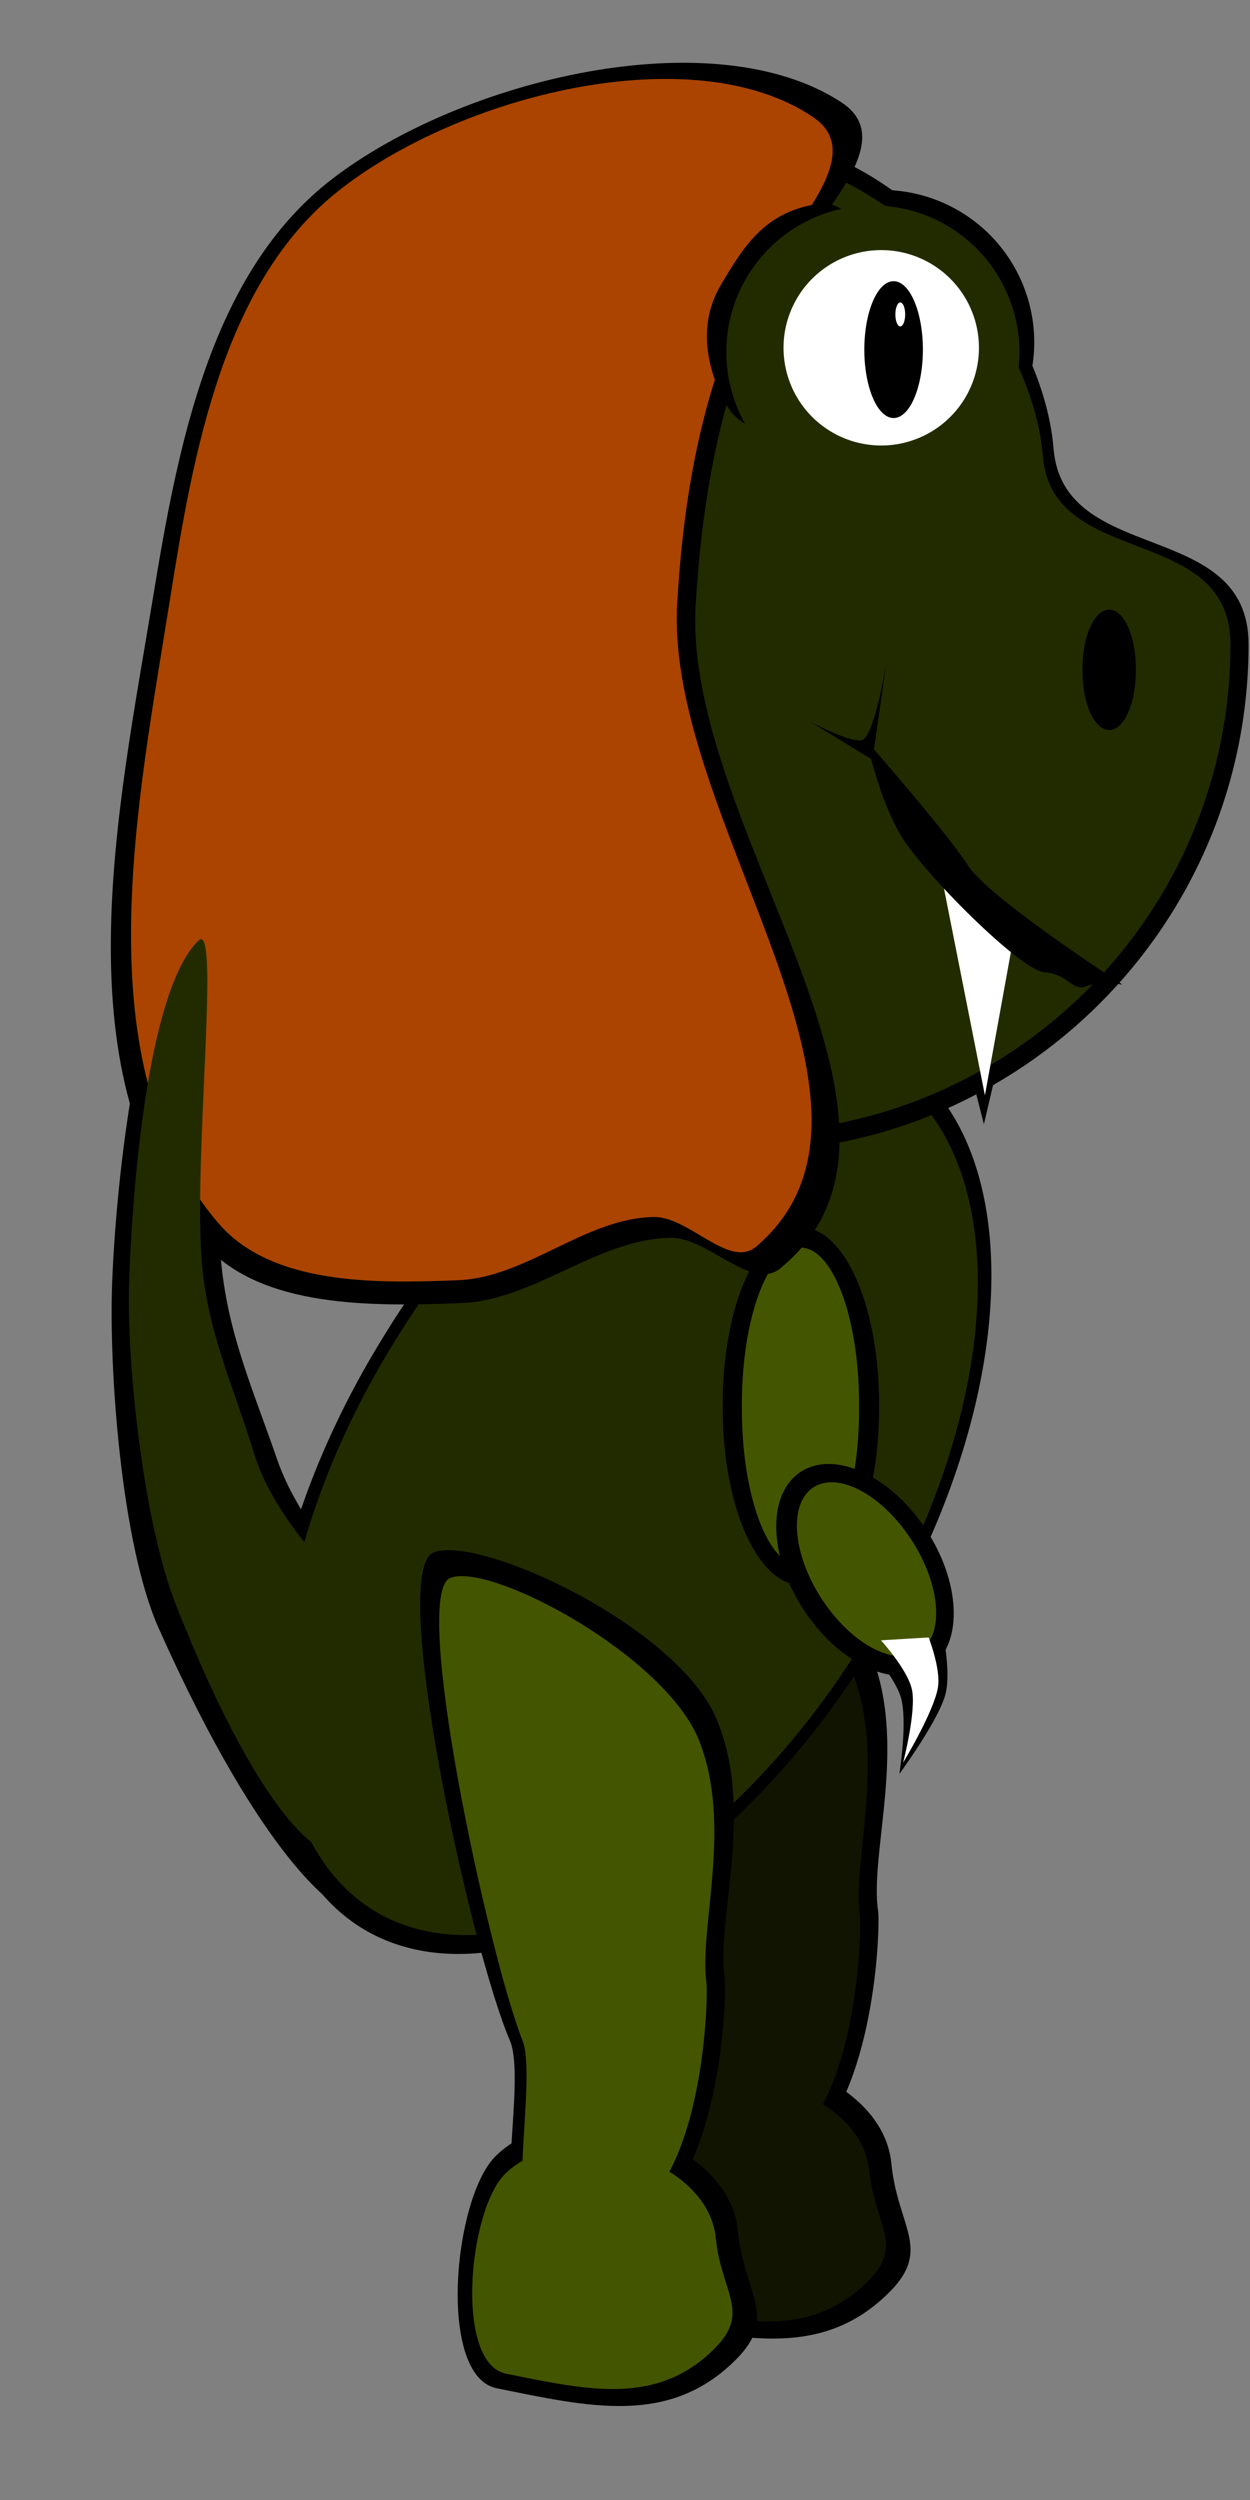 <?xml version="1.0" encoding="UTF-8" standalone="no"?>
<!-- Created with Inkscape (http://www.inkscape.org/) -->

<svg
   xmlns:dc="http://purl.org/dc/elements/1.1/"
   xmlns:cc="http://creativecommons.org/ns#"
   xmlns:rdf="http://www.w3.org/1999/02/22-rdf-syntax-ns#"
   xmlns:svg="http://www.w3.org/2000/svg"
   xmlns="http://www.w3.org/2000/svg"
   xmlns:sodipodi="http://sodipodi.sourceforge.net/DTD/sodipodi-0.dtd"
   xmlns:inkscape="http://www.inkscape.org/namespaces/inkscape"
   width="64"
   height="128"
   id="svg3065"
   version="1.1"
   inkscape:version="0.48.4 r9939"
   sodipodi:docname="Jesusaurus_side.svg"
   inkscape:export-filename="C:\Users\merz\Documents\Unity\Ascendance\Assets\Sprites\Gods\Jesusaurus_Walk.png"
   inkscape:export-xdpi="90"
   inkscape:export-ydpi="90">
  <rect width="100%" height="100%" fill="#808080" stroke="none"/>
  <defs
     id="defs3067" />
  <sodipodi:namedview
     id="base"
     pagecolor="#ffffff"
     bordercolor="#666666"
     borderopacity="1.0"
     inkscape:pageopacity="0.0"
     inkscape:pageshadow="2"
     inkscape:zoom="3.8890873"
     inkscape:cx="-54.939037"
     inkscape:cy="49.923413"
     inkscape:current-layer="layer1"
     showgrid="true"
     inkscape:document-units="px"
     inkscape:grid-bbox="true"
     showguides="true"
     inkscape:guide-bbox="true"
     inkscape:window-width="1600"
     inkscape:window-height="837"
     inkscape:window-x="-8"
     inkscape:window-y="-8"
     inkscape:window-maximized="1" />
  <g
     id="layer1"
     inkscape:label="Layer 1"
     inkscape:groupmode="layer"
     transform="translate(0,64)">
    <path
       style="fill:#000000;stroke-width:3.543;stroke-linecap:round;stroke-linejoin:round;stroke-miterlimit:4"
       inkscape:transform-center-x="0.7995987"
       inkscape:transform-center-y="1.1704603"
       d="M 33.966,37.027 C 31.948,32.331 30.23,25.533 32.627,24.658 c 2.397,-0.875 9.877,-8.844 11.894,-4.148 2.018,4.696 -0.015,10.319 0.438,13.338 0.11,0.729 -0.116,8.677 -3.344,11.932 -2.471,2.492 -5.496,1.36 -6.837,1.317 -1.831,-0.059 0.063,-8.029 -0.813,-10.069 z"
       id="path3348-8-1-7"
       inkscape:connector-curvature="0"
       sodipodi:nodetypes="sssssss" />
    <path
       style="fill:#000000;fill-opacity:1;stroke-width:3.543;stroke-linecap:round;stroke-linejoin:round;stroke-miterlimit:4"
       d="m 45.637,46.764 c -0.47,-4.854 -9.005,-7.256 -12.42,-3.807 -2.161,2.182 -2.974,11.255 0.074,11.869 4.737,0.954 8.857,1.956 12.272,-1.493 2.161,-2.182 0.386,-3.342 0.074,-6.569 z"
       id="rect3769-4-6-5"
       inkscape:connector-curvature="0"
       sodipodi:nodetypes="sssss" />
    <path
       style="fill:#101400;stroke-width:3.543;stroke-linecap:round;stroke-linejoin:round;stroke-miterlimit:4;fill-opacity:1"
       inkscape:transform-center-x="0.68513735"
       inkscape:transform-center-y="1.087883"
       d="m 34.607,37.015 c -1.729,-4.365 -3.201,-10.683 -1.147,-11.497 2.054,-0.814 8.463,-8.22 10.192,-3.856 1.729,4.365 -0.013,9.591 0.376,12.397 0.094,0.678 -0.099,8.064 -2.866,11.09 -2.117,2.316 -4.709,1.264 -5.858,1.224 -1.569,-0.055 0.054,-7.463 -0.697,-9.359 z"
       id="path3348-8-0"
       inkscape:connector-curvature="0"
       sodipodi:nodetypes="sssssss" />
    <path
       style="fill:#101400;fill-opacity:1;stroke-width:3.543;stroke-linecap:round;stroke-linejoin:round;stroke-miterlimit:4"
       d="m 44.508,47.139 c -0.409,-4.18 -7.83,-6.248 -10.799,-3.278 -1.879,1.879 -2.586,9.692 0.064,10.221 4.119,0.822 7.701,1.684 10.671,-1.286 1.879,-1.879 0.336,-2.878 0.064,-5.657 z"
       id="rect3769-1-0"
       inkscape:connector-curvature="0"
       sodipodi:nodetypes="sssss" />
    <path
       style="fill:#000000;fill-opacity:1;stroke-width:3.543;stroke-linecap:round;stroke-linejoin:round;stroke-miterlimit:4"
       d="m 10.197,-17.734 c 1.334,-1.154 0.627,12.455 1.104,18.113 0.324,3.841 1.63,6.688 2.899,10.373 1.273,3.693 4.943,7.198 4.943,7.198 l -1.516,8.715 -0.363,6.901 c 0,0 -3.649,-1.894 -9.142,-14.206 C 6.221,15.098 5.558,6.145 5.746,1.567 6.01,-4.841 7.385,-15.301 10.197,-17.734 z"
       id="rect4910-4"
       inkscape:connector-curvature="0"
       sodipodi:nodetypes="ssscccsss" />
    <path
       sodipodi:type="arc"
       style="fill:#000000;stroke-width:3.543;stroke-linecap:round;stroke-linejoin:round;stroke-miterlimit:4;stroke-dasharray:none"
       id="path3253-8"
       sodipodi:cx="29"
       sodipodi:cy="72.36364"
       sodipodi:rx="26.454546"
       sodipodi:ry="28.727272"
       d="m 55.455,72.364 a 26.455,28.727 0 1 1 -52.909,0 26.455,28.727 0 1 1 52.909,0 z"
       transform="matrix(0.479,0.291,-0.47,0.774,52.279,-52.073)" />
    <path
       sodipodi:type="arc"
       style="fill:#222b00;stroke-width:3.543;stroke-linecap:round;stroke-linejoin:round;stroke-miterlimit:4;stroke-dasharray:none"
       id="path3253"
       sodipodi:cx="29"
       sodipodi:cy="72.36364"
       sodipodi:rx="26.454546"
       sodipodi:ry="28.727272"
       d="m 55.455,72.364 a 26.455,28.727 0 1 1 -52.909,0 26.455,28.727 0 1 1 52.909,0 z"
       transform="matrix(0.46,0.279,-0.451,0.744,51.506,-49.596)" />
    <path
       style="fill:#000000;stroke-width:3.543;stroke-linecap:round;stroke-linejoin:round;stroke-miterlimit:4"
       inkscape:transform-center-x="0.7995987"
       inkscape:transform-center-y="1.1704603"
       d="M 26.108,40.48 C 24.09,35.784 19.827,16.349 22.224,15.474 c 2.397,-0.875 12.422,3.792 14.44,8.488 2.018,4.696 -0.015,10.319 0.438,13.338 0.11,0.729 -0.116,8.677 -3.344,11.932 -2.471,2.492 -5.496,1.36 -6.837,1.317 -1.831,-0.059 0.063,-8.029 -0.813,-10.069 z"
       id="path3348-8-1"
       inkscape:connector-curvature="0"
       sodipodi:nodetypes="sssssss" />
    <path
       style="fill:#000000;stroke-width:3.543;stroke-linecap:round;stroke-linejoin:round;stroke-miterlimit:4"
       d="m 46.814,-20.439 6,3.537 -2.438,10.463 z"
       id="rect3327-5-7"
       inkscape:connector-curvature="0"
       sodipodi:nodetypes="cccc" />
    <path
       sodipodi:type="arc"
       style="fill:#000000;stroke-width:3.543;stroke-linecap:round;stroke-linejoin:round;stroke-miterlimit:4;stroke-dasharray:none"
       id="path3073-99-5"
       sodipodi:cx="9.818182"
       sodipodi:cy="15.272727"
       sodipodi:rx="6.909091"
       sodipodi:ry="6.909091"
       d="m 16.727,15.273 a 6.909,6.909 0 1 1 -13.818,0 6.909,6.909 0 1 1 13.818,0 z"
       transform="matrix(1.129,0,0,1.129,34.068,-63.718)" />
    <path
       style="fill:#000000;stroke-width:3.543;stroke-linecap:round;stroke-linejoin:round;stroke-miterlimit:4"
       d="m 63.927,-31.009 c 0,14.359 -11.641,26 -26,26 -14.359,0 -26,-11.641 -26,-26 0,-14.359 11.641,-26 26,-26 7.869,0 15.446,8.978 16.014,15.972 0.49,6.046 9.986,3.538 9.986,10.028 z"
       id="path3073-4-4"
       inkscape:connector-curvature="0"
       sodipodi:nodetypes="ssssss" />
    <path
       style="fill:#222b00;stroke-width:3.543;stroke-linecap:round;stroke-linejoin:round;stroke-miterlimit:4"
       d="m 63,-31 c 0,13.807 -11.193,25 -25,25 -13.807,0 -25,-11.193 -25,-25 0,-13.807 11.193,-25 25,-25 7.566,0 14.852,8.632 15.398,15.357 C 53.869,-34.83 63,-37.241 63,-31 z"
       id="path3073-4"
       inkscape:connector-curvature="0"
       sodipodi:nodetypes="ssssss" />
    <path
       style="fill:#ffffff;stroke-width:3.543;stroke-linecap:round;stroke-linejoin:round;stroke-miterlimit:4"
       d="m 48.053,-19.917 4,3.032 -1.625,8.968 z"
       id="rect3327-5"
       inkscape:connector-curvature="0"
       sodipodi:nodetypes="cccc" />
    <path
       style="fill:#000000;stroke-width:3.543;stroke-linecap:round;stroke-linejoin:round;stroke-miterlimit:4"
       d="m 44.377,-26.06 c 0,0 4.097,4.676 5.176,6.363 1.079,1.686 7.924,6.113 7.924,6.113 0,0 -1.114,-0.225 -1.848,0.077 -0.734,0.302 -0.953,-0.642 -2.161,-0.716 -1.209,-0.075 -6.227,-5.112 -7.354,-7.016 -1.128,-1.904 -1.736,-4.821 -1.736,-4.821 z"
       id="rect3621"
       inkscape:connector-curvature="0"
       sodipodi:nodetypes="czcszzc" />
    <path
       sodipodi:type="arc"
       style="fill:#000000;fill-opacity:1;stroke-width:3.543;stroke-linecap:round;stroke-linejoin:round;stroke-miterlimit:4;stroke-dasharray:none"
       id="path4931-9"
       sodipodi:cx="41.5"
       sodipodi:cy="70.590912"
       sodipodi:rx="2.9545455"
       sodipodi:ry="9.136364"
       d="m 44.455,70.591 a 2.955,9.136 0 1 1 -5.909,0 2.955,9.136 0 1 1 5.909,0 z"
       transform="matrix(1.354,0,0,0.985,-15.185,-61.537)" />
    <path
       sodipodi:type="arc"
       style="fill:#445500;fill-opacity:1;stroke-width:3.543;stroke-linecap:round;stroke-linejoin:round;stroke-miterlimit:4;stroke-dasharray:none"
       id="path4931"
       sodipodi:cx="41.5"
       sodipodi:cy="70.590912"
       sodipodi:rx="2.9545455"
       sodipodi:ry="9.136364"
       d="m 44.455,70.591 a 2.955,9.136 0 1 1 -5.909,0 2.955,9.136 0 1 1 5.909,0 z"
       transform="matrix(1.015,0,0,0.876,-1.138,-53.811)" />
    <g
       id="g4035"
       transform="matrix(-0.855,0.519,-0.519,-0.855,66.416,-3.755)">
      <path
         inkscape:transform-center-x="0.92013104"
         inkscape:transform-center-y="0.6827757"
         transform="matrix(-0.838,0.13,-0.059,-0.72,67.527,42.64)"
         d="m 44.741,74.453 c 0,4.58 -1.986,8.292 -4.435,8.292 -2.45,0 -4.435,-3.713 -4.435,-8.292 0,-4.58 1.986,-8.292 4.435,-8.292 2.45,0 4.435,3.713 4.435,8.292 z"
         sodipodi:ry="8.2924337"
         sodipodi:rx="4.4354882"
         sodipodi:cy="74.452728"
         sodipodi:cx="40.305088"
         id="path3348-4-3-8"
         style="fill:#000000;stroke-width:3.543;stroke-linecap:round;stroke-linejoin:round;stroke-miterlimit:4;stroke-dasharray:none"
         sodipodi:type="arc" />
      <path
         sodipodi:nodetypes="ccscsc"
         inkscape:connector-curvature="0"
         id="rect3327-0-0"
         d="m 31.363,-8.595 -3.602,-2.317 c 0,0 0.646,-1.694 1.387,-2.403 1.007,-0.963 4.127,-2.254 4.127,-2.254 0,0 -1.813,2.127 -2.112,3.354 -0.289,1.183 0.2,3.62 0.2,3.62 z"
         style="fill:#000000;stroke-width:3.543;stroke-linecap:round;stroke-linejoin:round;stroke-miterlimit:4" />
      <path
         inkscape:transform-center-x="0.67476258"
         inkscape:transform-center-y="0.56898008"
         transform="matrix(-0.615,0.108,-0.044,-0.6,57.339,34.576)"
         d="m 44.741,74.453 c 0,4.58 -1.986,8.292 -4.435,8.292 -2.45,0 -4.435,-3.713 -4.435,-8.292 0,-4.58 1.986,-8.292 4.435,-8.292 2.45,0 4.435,3.713 4.435,8.292 z"
         sodipodi:ry="8.2924337"
         sodipodi:rx="4.4354882"
         sodipodi:cy="74.452728"
         sodipodi:cx="40.305088"
         id="path3348-4-3"
         style="fill:#445500;stroke-width:3.543;stroke-linecap:round;stroke-linejoin:round;stroke-miterlimit:4;stroke-dasharray:none"
         sodipodi:type="arc" />
      <path
         sodipodi:nodetypes="ccscsc"
         inkscape:connector-curvature="0"
         id="rect3327-0"
         d="m 30.53,-9.233 -2.163,-1.141 c 0,0 0.294,-1.699 0.919,-2.432 0.814,-0.955 3.523,-2.368 3.523,-2.368 0,0 -1.93,1.874 -2.32,2.943 -0.355,0.974 0.04,2.998 0.04,2.998 z"
         style="fill:#ffffff;stroke-width:3.543;stroke-linecap:round;stroke-linejoin:round;stroke-miterlimit:4" />
    </g>
    <path
       style="fill:#000000;fill-opacity:1;stroke-width:3.543;stroke-linecap:round;stroke-linejoin:round;stroke-miterlimit:4"
       d="m 16.987,-54.821 c 6.634,-5.113 19.513,-8.236 26.09,-3.942 3.411,2.226 -2.286,6.689 -4.094,10.575 -2.236,4.807 -3.072,10.24 -3.363,15.144 -0.675,11.393 13.339,26.564 4.341,33.977 C 38.477,2.155 36.283,-0.656 34.331,-0.624 30.576,-0.563 27.363,2.576 23.611,2.718 19.106,2.889 13.382,2.999 10.455,-0.308 3.003,-8.729 6.036,-22.488 7.836,-33.421 9.091,-41.041 10.736,-50.004 16.987,-54.821 z"
       id="rect4951-5"
       inkscape:connector-curvature="0"
       sodipodi:nodetypes="ssssssssss" />
    <path
       transform="translate(0,-64)"
       style="fill:#aa4400;fill-opacity:1;stroke-width:3.543;stroke-linecap:round;stroke-linejoin:round;stroke-miterlimit:4"
       d="M 17.273,9.818 C 23.468,4.866 35.494,1.841 41.636,6 c 3.185,2.156 -2.135,6.479 -3.823,10.242 -2.088,4.656 -2.869,9.918 -3.14,14.668 -0.631,11.034 12.457,25.728 4.054,32.908 -1.386,1.184 -3.435,-1.538 -5.258,-1.507 -3.507,0.059 -6.506,3.099 -10.011,3.237 C 19.252,65.713 13.906,65.82 11.173,62.617 4.214,54.461 7.046,41.134 8.727,30.545 9.899,23.165 11.435,14.484 17.273,9.818 z"
       id="rect4951"
       inkscape:connector-curvature="0"
       sodipodi:nodetypes="ssssssssss" />
    <path
       transform="translate(0,-64)"
       style="fill:#000000;fill-opacity:1;stroke-width:3.543;stroke-linecap:round;stroke-linejoin:round;stroke-miterlimit:4"
       d="m 45.091,17.318 c 0,3.69 -6.121,6.683 -7.955,3.318 -0.577,-1.059 -1.672,-3.614 -0.227,-6.045 1.168,-1.967 2.206,-3.682 4.864,-4.136 2.351,-0.402 3.318,3.173 3.318,6.864 z"
       id="path4972"
       inkscape:connector-curvature="0"
       sodipodi:nodetypes="sssss" />
    <path
       sodipodi:type="arc"
       style="fill:#222b00;stroke-width:3.543;stroke-linecap:round;stroke-linejoin:round;stroke-miterlimit:4;stroke-dasharray:none"
       id="path3073-99"
       sodipodi:cx="9.818182"
       sodipodi:cy="15.272727"
       sodipodi:rx="6.909091"
       sodipodi:ry="6.909091"
       d="m 16.727,15.273 a 6.909,6.909 0 1 1 -13.818,0 6.909,6.909 0 1 1 13.818,0 z"
       transform="matrix(1.086,0,0,1.086,34.028,-62.565)" />
    <path
       sodipodi:type="arc"
       style="fill:#ffffff;stroke-width:3.543;stroke-linecap:round;stroke-linejoin:round;stroke-miterlimit:4;stroke-dasharray:none"
       id="path3073-9-6"
       sodipodi:cx="9.818182"
       sodipodi:cy="15.272727"
       sodipodi:rx="6.909091"
       sodipodi:ry="6.909091"
       d="m 16.727,15.273 a 6.909,6.909 0 1 1 -13.818,0 6.909,6.909 0 1 1 13.818,0 z"
       transform="matrix(0.724,0,0,0.724,38.011,-57.25)" />
    <path
       sodipodi:type="arc"
       style="fill:#000000;stroke-width:3.543;stroke-linecap:round;stroke-linejoin:round;stroke-miterlimit:4;stroke-dasharray:none"
       id="path3073-9-5-8"
       sodipodi:cx="9.818182"
       sodipodi:cy="15.272727"
       sodipodi:rx="6.909091"
       sodipodi:ry="6.909091"
       d="m 16.727,15.273 a 6.909,6.909 0 1 1 -13.818,0 6.909,6.909 0 1 1 13.818,0 z"
       transform="matrix(0.217,0,0,0.507,43.622,-53.843)" />
    <path
       sodipodi:type="arc"
       style="fill:#ffffff;stroke-width:3.543;stroke-linecap:round;stroke-linejoin:round;stroke-miterlimit:4;stroke-dasharray:none"
       id="path3183-3"
       sodipodi:cx="15.568182"
       sodipodi:cy="14.431818"
       sodipodi:rx="0.25"
       sodipodi:ry="0.61363637"
       d="m 15.818,14.432 a 0.25,0.614 0 1 1 -0.5,0 0.25,0.614 0 1 1 0.5,0 z"
       transform="translate(30.526,-62.334)" />
    <path
       transform="translate(30.336,-72.523)"
       sodipodi:type="arc"
       style="fill:#000000;stroke-width:3.543;stroke-linecap:round;stroke-linejoin:round;stroke-miterlimit:4;stroke-dasharray:none"
       id="path3231-4"
       sodipodi:cx="26.454546"
       sodipodi:cy="42.81818"
       sodipodi:rx="1.3636364"
       sodipodi:ry="3"
       d="m 27.818,42.818 a 1.364,3 0 1 1 -2.727,0 1.364,3 0 1 1 2.727,0 z" />
    <path
       style="fill:#000000;stroke-width:3.543;stroke-linecap:round;stroke-linejoin:round;stroke-miterlimit:4"
       d="m 44.186,-26.133 c 0.615,-0.343 1.199,-3.94 1.199,-3.94 l -0.716,4.973 -3.205,-1.958 c 0,0 2.235,1.197 2.722,0.925 z"
       id="rect3624"
       inkscape:connector-curvature="0"
       sodipodi:nodetypes="scccs" />
    <path
       style="fill:#000000;fill-opacity:1;stroke-width:3.543;stroke-linecap:round;stroke-linejoin:round;stroke-miterlimit:4"
       d="m 37.779,50.217 c -0.47,-4.854 -9.005,-7.256 -12.42,-3.807 -2.161,2.182 -2.974,11.255 0.074,11.869 4.737,0.954 8.857,1.956 12.272,-1.493 2.161,-2.182 0.386,-3.342 0.074,-6.569 z"
       id="rect3769-4-6"
       inkscape:connector-curvature="0"
       sodipodi:nodetypes="sssss" />
    <path
       style="fill:#445500;stroke-width:3.543;stroke-linecap:round;stroke-linejoin:round;stroke-miterlimit:4"
       inkscape:transform-center-x="0.68513735"
       inkscape:transform-center-y="1.087883"
       d="m 26.749,40.468 c -1.729,-4.365 -5.746,-22.865 -3.692,-23.679 2.054,-0.814 11.008,3.962 12.737,8.326 1.729,4.365 -0.013,9.591 0.376,12.397 0.094,0.678 -0.099,8.064 -2.866,11.09 -2.117,2.316 -4.709,1.264 -5.858,1.224 -1.569,-0.055 0.054,-7.463 -0.697,-9.359 z"
       id="path3348-8"
       inkscape:connector-curvature="0"
       sodipodi:nodetypes="sssssss" />
    <path
       style="fill:#445500;fill-opacity:1;stroke-width:3.543;stroke-linecap:round;stroke-linejoin:round;stroke-miterlimit:4"
       d="m 36.65,50.592 c -0.409,-4.18 -7.83,-6.248 -10.799,-3.278 -1.879,1.879 -2.586,9.692 0.064,10.221 4.119,0.822 7.701,1.684 10.671,-1.286 1.879,-1.879 0.336,-2.878 0.064,-5.657 z"
       id="rect3769-1"
       inkscape:connector-curvature="0"
       sodipodi:nodetypes="sssss" />
    <path
       style="fill:#222b00;fill-opacity:1;stroke-width:3.543;stroke-linecap:round;stroke-linejoin:round;stroke-miterlimit:4"
       d="m 10.157,-15.839 c 1.131,-1.106 -0.239,10.896 0.165,16.322 0.275,3.683 1.613,6.413 2.69,9.946 1.079,3.541 4.731,6.902 4.731,6.902 l -1.286,8.357 0.129,5.014 c 0,0 -2.926,-0.739 -7.583,-12.545 C 7.39,14.071 6.455,5.924 6.615,1.534 6.838,-4.61 7.772,-13.506 10.157,-15.839 z"
       id="rect4910"
       inkscape:connector-curvature="0"
       sodipodi:nodetypes="ssscccsss" />
  </g>
</svg>
